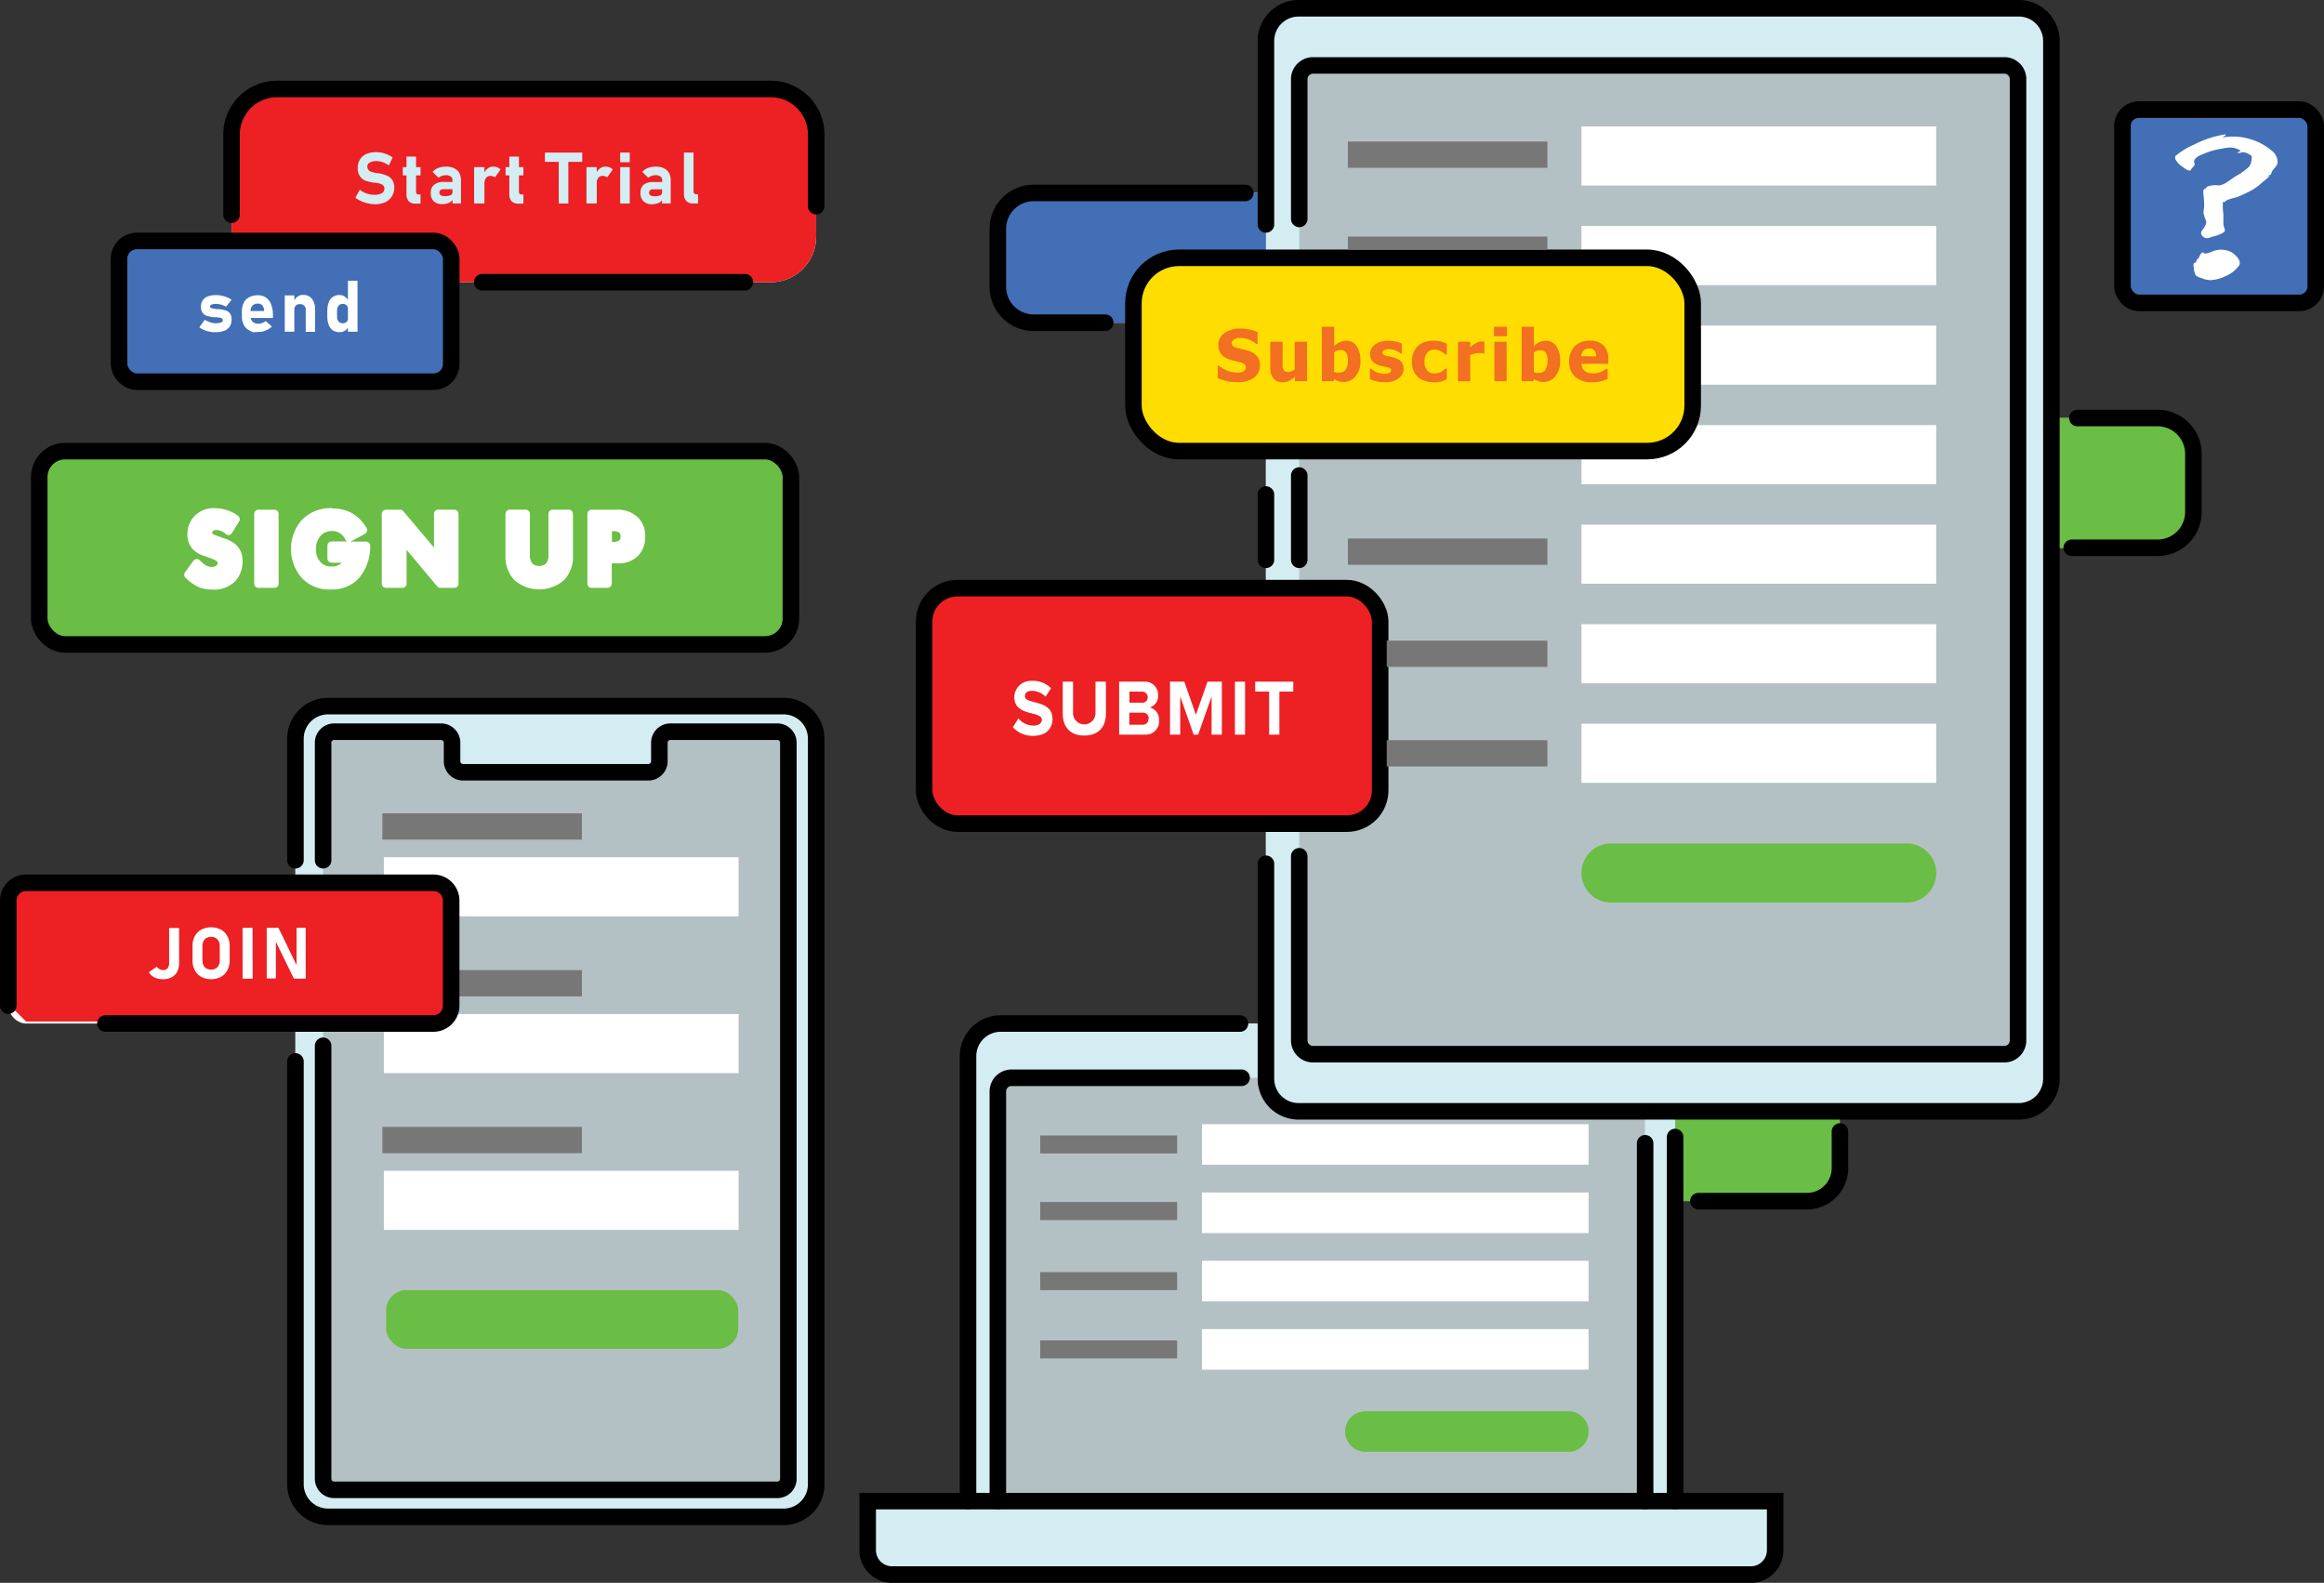 <svg xmlns="http://www.w3.org/2000/svg" viewBox="0 0 421.55 287.13"><rect x="0" y="0" width="421.55" height="287.13" fill="#333333" stroke="none"/><defs><style>.cls-1{fill:#fff;}.cls-2{fill:#d3edf3;}.cls-3{fill:#b4c1c4;}.cls-4{fill:#6abd45;}.cls-5{fill:#426fb6;}.cls-6{fill:#ed2024;}.cls-7{fill:#787778;}.cls-8,.cls-9{fill:none;stroke:#000;stroke-miterlimit:10;stroke-width:3px;}.cls-8{stroke-linecap:round;}.cls-10{fill:#fd0;}.cls-11{fill:#f36f21;}</style></defs><title>illi-3b</title><g id="Layer_2" data-name="Layer 2"><g id="Layer_1-2" data-name="Layer 1"><g id="Layer_2-2" data-name="Layer 2-2"><rect class="cls-1" x="181.03" y="35" width="89.79" height="23.54" rx="6.51"/><rect class="cls-1" x="308.07" y="75.83" width="89.79" height="23.54" rx="6.51"/><path class="cls-1" d="M333.75,205.26v6.64a6,6,0,0,1-6,6H308.07"/><path class="cls-1" d="M175.59,272.31V191.58a5.92,5.92,0,0,1,5.91-5.91H297.94a5.93,5.93,0,0,1,5.91,5.91v80.73"/><path class="cls-1" d="M181,272.31V198a2.48,2.48,0,0,1,2.47-2.49H295.89a2.48,2.48,0,0,1,2.49,2.49v74.31"/><rect class="cls-1" x="229.63" y="1.5" width="142.47" height="200.11" rx="5.91"/><rect class="cls-1" x="235.67" y="11.87" width="130.38" height="179.35" rx="2.49"/><rect class="cls-1" x="53.59" y="128.05" width="94.47" height="147.11" rx="5.91"/><rect class="cls-1" x="21.59" y="43.71" width="60.26" height="25.53" rx="3.23"/><rect class="cls-1" x="205.59" y="46.77" width="101.45" height="35.06" rx="8.26"/><rect class="cls-1" x="384.99" y="19.88" width="35.06" height="35.06" rx="2.98"/><rect class="cls-1" x="42.01" y="16.14" width="106.04" height="35.06" rx="8.26"/><rect class="cls-1" x="7.12" y="81.84" width="136.34" height="35.06" rx="4.68"/><rect class="cls-1" x="167.63" y="106.69" width="82.72" height="42.72" rx="6.04"/><path class="cls-1" d="M119.63,134.73v3.36a2,2,0,0,1-2,2H84a2,2,0,0,1-2-2v-3.36a2,2,0,0,0-2-2H60.61a2,2,0,0,0-2,2V268.26a2,2,0,0,0,2,2H141a2,2,0,0,0,2-2V134.73a2,2,0,0,0-2-2H121.6A2,2,0,0,0,119.63,134.73Z"/><rect class="cls-1" x="1.5" y="160.14" width="80.34" height="25.53" rx="3.23"/><path class="cls-1" d="M157.39,272.31H322v8.9a4.42,4.42,0,0,1-4.42,4.42H161.81a4.42,4.42,0,0,1-4.42-4.42h0v-8.9Z"/></g><g id="Layer_2_copy_2" data-name="Layer 2 copy 2"><rect class="cls-2" x="53.59" y="128.05" width="94.47" height="147.11" rx="5.91"/><path class="cls-3" d="M119.63,134.73v3.36a2,2,0,0,1-2,2H84a2,2,0,0,1-2-2v-3.36a2,2,0,0,0-2-2H60.61a2,2,0,0,0-2,2V268.26a2,2,0,0,0,2,2H141a2,2,0,0,0,2-2V134.73a2,2,0,0,0-2-2H121.6A2,2,0,0,0,119.63,134.73Z"/><path class="cls-4" d="M333.75,205.26v6.64a6,6,0,0,1-6,6H292.39V192.82h41.36Z"/><path class="cls-2" d="M175.59,272.31V191.58a5.92,5.92,0,0,1,5.91-5.91H297.94a5.93,5.93,0,0,1,5.91,5.91v80.73"/><path class="cls-3" d="M181,272.31V198a2.48,2.48,0,0,1,2.47-2.49H295.89a2.48,2.48,0,0,1,2.49,2.49v74.31"/><rect class="cls-5" x="181.03" y="35" width="89.79" height="23.54" rx="6.51"/><rect class="cls-4" x="308.07" y="75.83" width="89.79" height="23.54" rx="6.51"/><rect class="cls-2" x="229.63" y="1.5" width="142.47" height="200.11" rx="5.91"/><rect class="cls-3" x="235.67" y="11.87" width="130.38" height="179.35" rx="2.49"/><rect class="cls-6" x="42.01" y="16.14" width="106.04" height="35.06" rx="8.26"/><rect class="cls-5" x="21.59" y="43.71" width="60.26" height="25.53" rx="3.23"/><rect class="cls-5" x="384.99" y="19.88" width="35.06" height="35.06" rx="2.98"/><rect class="cls-4" x="7.12" y="81.84" width="136.34" height="35.06" rx="4.68"/><rect class="cls-6" x="167.63" y="106.69" width="82.72" height="42.72" rx="6.04"/><path class="cls-2" d="M157.39,272.31H322v8.9a4.42,4.42,0,0,1-4.42,4.42H161.81a4.42,4.42,0,0,1-4.42-4.42h0v-8.9Z"/></g><g id="Layer_2_copy" data-name="Layer 2 copy"><rect class="cls-1" x="69.63" y="183.95" width="64.35" height="10.72"/><rect class="cls-7" x="69.36" y="175.98" width="36.19" height="4.77"/><rect class="cls-1" x="69.63" y="212.39" width="64.35" height="10.72"/><rect class="cls-7" x="69.36" y="204.42" width="36.19" height="4.77"/><rect class="cls-1" x="69.63" y="155.51" width="64.35" height="10.72"/><path class="cls-6" d="M1.5,182.09V163a3.24,3.24,0,0,1,3.23-3.24H78.61A3.24,3.24,0,0,1,81.84,163v19.06a3.24,3.24,0,0,1-3.23,3.24H4.73"/><rect class="cls-7" x="69.36" y="147.54" width="36.19" height="4.77"/><rect class="cls-1" x="286.86" y="22.94" width="64.35" height="10.72"/><rect class="cls-1" x="286.86" y="41" width="64.35" height="10.72"/><rect class="cls-1" x="286.86" y="59.06" width="64.35" height="10.72"/><rect class="cls-1" x="286.86" y="77.12" width="64.35" height="10.72"/><rect class="cls-1" x="286.86" y="95.17" width="64.35" height="10.72"/><rect class="cls-1" x="286.86" y="113.23" width="64.35" height="10.72"/><rect class="cls-1" x="286.86" y="131.29" width="64.35" height="10.72"/><path class="cls-4" d="M292.22,153h53.63a5.36,5.36,0,0,1,5.36,5.36h0a5.36,5.36,0,0,1-5.36,5.36H292.22a5.36,5.36,0,0,1-5.36-5.36h0A5.36,5.36,0,0,1,292.22,153Z"/><path class="cls-8" d="M200.48,58.54H187.53A6.5,6.5,0,0,1,181,52.07V41.51A6.5,6.5,0,0,1,187.49,35h38.4"/><path class="cls-8" d="M376.82,75.83h14.54a6.5,6.5,0,0,1,6.5,6.5V92.86a6.5,6.5,0,0,1-6.49,6.51H375.8"/><path class="cls-8" d="M333.75,205.26v6.64a6,6,0,0,1-6,6H308.07"/><path class="cls-8" d="M303.85,206.26v66.05"/><path class="cls-8" d="M175.59,272.31V191.58a5.92,5.92,0,0,1,5.91-5.91h43.42"/><path class="cls-8" d="M298.41,207.39v64.92"/><path class="cls-8" d="M181,272.31V198a2.48,2.48,0,0,1,2.47-2.49h41.74"/><line class="cls-8" x1="229.63" y1="101.55" x2="229.63" y2="89.71"/><path class="cls-8" d="M229.63,40.71V7.41a5.93,5.93,0,0,1,5.91-5.91H366.18a5.92,5.92,0,0,1,5.92,5.91V195.69a5.92,5.92,0,0,1-5.91,5.91H235.54a5.92,5.92,0,0,1-5.91-5.91h0v-39"/><line class="cls-8" x1="235.67" y1="101.55" x2="235.67" y2="86.26"/><path class="cls-8" d="M235.67,39.71V14.37a2.5,2.5,0,0,1,2.49-2.5h125.4a2.48,2.48,0,0,1,2.49,2.49h0V188.73a2.48,2.48,0,0,1-2.48,2.5H238.16a2.5,2.5,0,0,1-2.49-2.5v-33.4"/><path class="cls-8" d="M53.59,156.05V134a5.92,5.92,0,0,1,5.91-5.91h82.64a5.92,5.92,0,0,1,5.91,5.91h0V269.24a5.92,5.92,0,0,1-5.9,5.92H59.5a5.92,5.92,0,0,1-5.91-5.91h0v-76.7"/><rect class="cls-9" x="21.59" y="43.71" width="60.26" height="25.53" rx="3.23"/><rect class="cls-9" x="384.99" y="19.88" width="35.06" height="35.06" rx="2.98"/><line class="cls-8" x1="135.12" y1="51.2" x2="87.46" y2="51.2"/><path class="cls-8" d="M42,38.94V24.39a8.25,8.25,0,0,1,8.25-8.25H139.8a8.25,8.25,0,0,1,8.25,8.25v13"/><rect class="cls-9" x="7.12" y="81.84" width="136.34" height="35.06" rx="4.68"/><rect class="cls-9" x="167.63" y="106.69" width="82.72" height="42.72" rx="6.04"/><path class="cls-8" d="M58.61,189.71v78.55a2,2,0,0,0,2,2H141a2,2,0,0,0,2-2V134.73a2,2,0,0,0-2-2H121.6a2,2,0,0,0-2,2v3.36a2,2,0,0,1-2,2H84a2,2,0,0,1-2-2v-3.36a2,2,0,0,0-2-2H60.61a2,2,0,0,0-2,2v21.32"/><path class="cls-8" d="M1.5,182.43V163.37a3.23,3.23,0,0,1,3.23-3.23H78.61a3.23,3.23,0,0,1,3.23,3.23v19.06a3.24,3.24,0,0,1-3.23,3.24H19.12"/><path class="cls-9" d="M157.39,272.31H322v8.9a4.42,4.42,0,0,1-4.42,4.42H161.81a4.42,4.42,0,0,1-4.42-4.42h0v-8.9Z"/><path class="cls-1" d="M28,177.3a2.49,2.49,0,0,1-1-.93l1.42-1a1.57,1.57,0,0,0,1.22.61,1,1,0,0,0,.77-.35,1.61,1.61,0,0,0,.27-1v-6.29h1.81v6.29a3.7,3.7,0,0,1-.35,1.64,2.3,2.3,0,0,1-1,1,3.27,3.27,0,0,1-1.6.36A3.42,3.42,0,0,1,28,177.3Z"/><path class="cls-1" d="M36.52,177.21a2.9,2.9,0,0,1-1.18-1.2,3.68,3.68,0,0,1-.42-1.78v-2.62a3.68,3.68,0,0,1,.42-1.78,2.9,2.9,0,0,1,1.18-1.2,3.94,3.94,0,0,1,3.54,0,2.9,2.9,0,0,1,1.18,1.2,3.68,3.68,0,0,1,.42,1.78v2.62a3.68,3.68,0,0,1-.42,1.78,2.9,2.9,0,0,1-1.18,1.2A3.94,3.94,0,0,1,36.52,177.21Zm2.59-1.52a1.32,1.32,0,0,0,.55-.57,1.77,1.77,0,0,0,.2-.85v-2.7a1.77,1.77,0,0,0-.2-.85,1.32,1.32,0,0,0-.55-.57,1.56,1.56,0,0,0-.82-.2,1.85,1.85,0,0,0-.83.2,1.32,1.32,0,0,0-.55.57,1.92,1.92,0,0,0-.19.85v2.7a1.92,1.92,0,0,0,.19.85,1.32,1.32,0,0,0,.55.57,1.85,1.85,0,0,0,.83.2A1.56,1.56,0,0,0,39.11,175.69Z"/><path class="cls-1" d="M45.83,177.54H44v-9.23h1.81Z"/><path class="cls-1" d="M48.38,168.31h2.13l3.43,7.07-.15.16v-7.23h1.66v9.22H53.31l-3.42-7,.15-.17v7.13H48.38Z"/><path class="cls-1" d="M38.57,60.27l-.56-.1a5,5,0,0,1-1-.31,3.48,3.48,0,0,1-.86-.49l1-1.37a4.15,4.15,0,0,0,1,.47,3.09,3.09,0,0,0,1,.17,2.72,2.72,0,0,0,.94-.14c.23-.09.34-.22.34-.38a.39.39,0,0,0-.15-.33.82.82,0,0,0-.37-.16c-.21,0-.42-.07-.64-.09H38.7a8,8,0,0,1-1.18-.24,1.48,1.48,0,0,1-.75-.53,1.84,1.84,0,0,1-.31-1.16,1.86,1.86,0,0,1,1.24-1.84,4,4,0,0,1,1.46-.24,4.78,4.78,0,0,1,1,.1,4.4,4.4,0,0,1,1,.29,4.66,4.66,0,0,1,.85.46l-1,1.26a4.42,4.42,0,0,0-.9-.38,3.91,3.91,0,0,0-.9-.13,2.27,2.27,0,0,0-.82.12c-.2.08-.29.19-.29.34a.28.28,0,0,0,.15.25,1.07,1.07,0,0,0,.39.14c.15,0,.38.06.68.09h.34a7.63,7.63,0,0,1,1.25.23,1.62,1.62,0,0,1,.82.56A1.93,1.93,0,0,1,42,58.1,2,2,0,0,1,40.69,60a4.2,4.2,0,0,1-1.53.25Z"/><path class="cls-1" d="M45.9,60.27l-.68-.34a2.3,2.3,0,0,1-1-1,3.56,3.56,0,0,1-.35-1.6v-.74a3.68,3.68,0,0,1,.34-1.67,2.3,2.3,0,0,1,1-1,3.15,3.15,0,0,1,1.57-.36,2.51,2.51,0,0,1,1.48.43,2.57,2.57,0,0,1,.93,1.25,5.45,5.45,0,0,1,.32,2v.44H45V56.42h2.92v-.15a1.53,1.53,0,0,0-.36-.88,1,1,0,0,0-.77-.31,1.28,1.28,0,0,0-1,.37,1.47,1.47,0,0,0-.34,1.06v.84a1.41,1.41,0,0,0,.37,1,1.47,1.47,0,0,0,1.06.37,1.8,1.8,0,0,0,.69-.13,2.16,2.16,0,0,0,.63-.35l1.13,1a3.87,3.87,0,0,1-1.15.73,3.38,3.38,0,0,1-1.3.25Z"/><path class="cls-1" d="M51.65,53.59h1.74v6.59H51.65Zm3.81,2.6a1,1,0,0,0-.28-.75,1.05,1.05,0,0,0-.78-.27,1,1,0,0,0-.75.27,1,1,0,0,0-.26.76l-.14-1.46a2.36,2.36,0,0,1,.72-.93,1.63,1.63,0,0,1,1-.31,1.91,1.91,0,0,1,1.61.7,3,3,0,0,1,.57,2v4H55.46Z"/><path class="cls-1" d="M60.39,59.94a2.15,2.15,0,0,1-.76-1,4.23,4.23,0,0,1-.26-1.54v-1a4.32,4.32,0,0,1,.26-1.55,1.95,1.95,0,0,1,1.95-1.33,1.63,1.63,0,0,1,1,.31,2.17,2.17,0,0,1,.7.89l-.14,1.46a1.24,1.24,0,0,0-.11-.57.82.82,0,0,0-.33-.36,1.21,1.21,0,0,0-.53-.12.93.93,0,0,0-.76.33,1.42,1.42,0,0,0-.27.94v1a1.39,1.39,0,0,0,.27.92,1,1,0,0,0,.76.32,1.21,1.21,0,0,0,.53-.12.8.8,0,0,0,.33-.35,1.15,1.15,0,0,0,.11-.55l.09,1.5a1.63,1.63,0,0,1-1.62,1.13A2.1,2.1,0,0,1,60.39,59.94Zm2.72-9h1.74v9.23H63.11Z"/><path class="cls-2" d="M67.28,37l-.64-.14a4.81,4.81,0,0,1-1.18-.39,4.87,4.87,0,0,1-1-.61l.81-1.44a3.91,3.91,0,0,0,1.23.68,4.39,4.39,0,0,0,1.44.23,2.62,2.62,0,0,0,1.32-.28,1,1,0,0,0,.47-.82h0a.79.79,0,0,0-.21-.58,1.27,1.27,0,0,0-.55-.32,6.25,6.25,0,0,0-.86-.18h-.25a9.09,9.09,0,0,1-1.54-.37,2.17,2.17,0,0,1-1-.77,2.38,2.38,0,0,1-.43-1.55h0a2.92,2.92,0,0,1,.4-1.53,2.62,2.62,0,0,1,1.16-1,4.62,4.62,0,0,1,1.84-.33,4.79,4.79,0,0,1,1,.11,5.86,5.86,0,0,1,1,.33,6.61,6.61,0,0,1,.94.52L70.53,30a4.51,4.51,0,0,0-1.11-.58,3.57,3.57,0,0,0-1.12-.2,2.48,2.48,0,0,0-1.23.26.82.82,0,0,0-.44.74h0a.87.87,0,0,0,.23.63,1.25,1.25,0,0,0,.56.34c.33.09.66.17,1,.23h.25a7.39,7.39,0,0,1,1.46.42,2.26,2.26,0,0,1,1,.78,2.51,2.51,0,0,1,.39,1.49h0A2.67,2.67,0,0,1,71,35.72a2.6,2.6,0,0,1-1.2,1,4.94,4.94,0,0,1-1.9.33Z"/><path class="cls-2" d="M73.06,30.32h3.22v1.49H73.06Zm1.08,6.18a1.86,1.86,0,0,1-.41-1.3V28.41h1.74v6.36a.69.69,0,0,0,.1.37.31.31,0,0,0,.28.13h.43v1.67H75.4A1.64,1.64,0,0,1,74.14,36.5Z"/><path class="cls-2" d="M78.66,36.5a2,2,0,0,1-.52-1.5,1.82,1.82,0,0,1,.58-1.47A2.77,2.77,0,0,1,80.48,33h1.65l.09,1.32H80.49a.88.88,0,0,0-.59.16.57.57,0,0,0-.2.47.54.54,0,0,0,.25.48,1.49,1.49,0,0,0,.75.15,2.82,2.82,0,0,0,1-.15.54.54,0,0,0,.34-.5l.13,1a.83.83,0,0,1-.33.6,1.77,1.77,0,0,1-.72.37,3.2,3.2,0,0,1-.92.13A2.18,2.18,0,0,1,78.66,36.5Zm3.42-3.76a.84.84,0,0,0-.31-.71,1.32,1.32,0,0,0-.86-.25,2.28,2.28,0,0,0-.73.12,2.19,2.19,0,0,0-.64.34l-1.08-1.06a2.59,2.59,0,0,1,1-.7,3.88,3.88,0,0,1,1.43-.25,3.27,3.27,0,0,1,1.48.29,2.14,2.14,0,0,1,.93.83,2.69,2.69,0,0,1,.32,1.33v4.23H82.08Z"/><path class="cls-2" d="M86,30.32h1.87v6.59H86ZM89.42,32a1.23,1.23,0,0,0-.42-.1,1,1,0,0,0-.81.34,1.41,1.41,0,0,0-.29.95l-.13-1.72a2.23,2.23,0,0,1,.7-.91,1.56,1.56,0,0,1,1-.33,2.1,2.1,0,0,1,.74.13,1.62,1.62,0,0,1,.59.38l-1,1.42A.76.76,0,0,0,89.42,32Z"/><path class="cls-2" d="M91.71,30.32h3.23v1.49H91.71Zm1.08,6.18a1.9,1.9,0,0,1-.4-1.3V28.41h1.74v6.36a.61.61,0,0,0,.1.37.31.31,0,0,0,.28.13h.43v1.67h-.88A1.65,1.65,0,0,1,92.79,36.5Z"/><path class="cls-2" d="M98.84,27.68h6.77v1.68H98.84Zm2.51.76h1.74v8.47h-1.74Z"/><path class="cls-2" d="M106.38,30.32h1.87v6.59h-1.87Zm3.4,1.65a1.25,1.25,0,0,0-.43-.07,1,1,0,0,0-.81.34,1.41,1.41,0,0,0-.29.95l-.13-1.72a2.23,2.23,0,0,1,.7-.91,1.56,1.56,0,0,1,1-.33,2.1,2.1,0,0,1,.74.13,1.62,1.62,0,0,1,.59.38l-1,1.42a.73.73,0,0,0-.37-.16Z"/><path class="cls-2" d="M112.49,27.68h1.74v1.74h-1.74Zm0,2.64h1.74v6.59h-1.74Z"/><path class="cls-2" d="M116.7,36.5a2,2,0,0,1-.52-1.53,1.82,1.82,0,0,1,.58-1.47,2.69,2.69,0,0,1,1.76-.48h1.66l.08,1.32h-1.73a.88.88,0,0,0-.59.16.57.57,0,0,0-.2.47.54.54,0,0,0,.25.48,1.49,1.49,0,0,0,.75.15,2.82,2.82,0,0,0,1-.15.54.54,0,0,0,.34-.5l.13,1a.83.83,0,0,1-.33.6,1.77,1.77,0,0,1-.72.37,3.2,3.2,0,0,1-.92.13A2.17,2.17,0,0,1,116.7,36.5Zm3.42-3.76a.84.84,0,0,0-.31-.71,1.32,1.32,0,0,0-.86-.25,2.28,2.28,0,0,0-.73.12,2.19,2.19,0,0,0-.64.34l-1.08-1.06a2.59,2.59,0,0,1,1-.7,3.94,3.94,0,0,1,1.44-.25,3.22,3.22,0,0,1,1.47.29,2.14,2.14,0,0,1,.93.83,2.69,2.69,0,0,1,.32,1.33v4.23h-1.58Z"/><path class="cls-2" d="M125.8,34.74a.47.47,0,0,0,.14.37.56.56,0,0,0,.39.13h.29v1.67h-.89a1.62,1.62,0,0,1-1.23-.45,1.8,1.8,0,0,1-.44-1.29V27.68h1.74Z"/><rect class="cls-10" x="205.59" y="48.15" width="101.45" height="35.06" rx="8.26"/><rect class="cls-9" x="205.59" y="46.77" width="101.45" height="35.06" rx="8.26"/><rect class="cls-7" x="244.49" y="25.67" width="36.19" height="4.77"/><rect class="cls-7" x="244.49" y="42.92" width="36.19" height="2.38"/><rect class="cls-7" x="244.49" y="97.69" width="36.19" height="4.77"/><rect class="cls-7" x="251.54" y="116.21" width="29.14" height="4.77"/><rect class="cls-7" x="251.54" y="134.27" width="29.14" height="4.77"/><rect class="cls-1" x="218.03" y="216.32" width="70.12" height="7.36"/><rect class="cls-1" x="218.03" y="228.71" width="70.12" height="7.36"/><rect class="cls-1" x="218.03" y="203.93" width="70.12" height="7.36"/><rect class="cls-1" x="218.03" y="241.1" width="70.12" height="7.36"/><path class="cls-4" d="M247.68,256h36.8a3.68,3.68,0,0,1,3.68,3.68h0a3.68,3.68,0,0,1-3.68,3.68h-36.8A3.68,3.68,0,0,1,244,259.7h0A3.68,3.68,0,0,1,247.68,256Z"/><rect class="cls-7" x="188.68" y="218.05" width="24.84" height="3.27"/><rect class="cls-7" x="188.68" y="205.97" width="24.84" height="3.27"/><rect class="cls-7" x="188.68" y="230.76" width="24.84" height="3.27"/><rect class="cls-7" x="188.68" y="243.15" width="24.84" height="3.27"/><rect class="cls-4" x="70.04" y="234.03" width="63.87" height="10.64" rx="3.68"/></g><g id="Layer_5" data-name="Layer 5"><path class="cls-1" d="M38.56,106.55a5.63,5.63,0,0,1-2.67-.58,8.18,8.18,0,0,1-2-1.45.38.38,0,0,1,0-.49l1.52-2.09a.36.36,0,0,1,.27-.15h0a.39.39,0,0,1,.27.11,7.93,7.93,0,0,0,1.1.91,2.65,2.65,0,0,0,1.4.4,1.65,1.65,0,0,0,1.09-.34,1,1,0,0,0,.33-.75.72.72,0,0,0-.31-.62,5.54,5.54,0,0,0-1.35-.63l-1.06-.37a4.69,4.69,0,0,1-1.91-1.1,3.41,3.41,0,0,1-.86-2.46,4.23,4.23,0,0,1,1.2-3.11A4.4,4.4,0,0,1,39,92.55a6.57,6.57,0,0,1,4,1.33.38.38,0,0,1,.1.5l-1.31,2.13a.38.38,0,0,1-.27.17h-.05a.39.39,0,0,1-.25-.1,2.82,2.82,0,0,0-1.88-.82,1.23,1.23,0,0,0-1,.32.77.77,0,0,0-.22.54.5.5,0,0,0,.16.43,2.87,2.87,0,0,0,1,.47l1.44.54a5.32,5.32,0,0,1,1.85,1,3.55,3.55,0,0,1,1,2.62,5,5,0,0,1-1.23,3.4A5.14,5.14,0,0,1,38.56,106.55Z"/><path class="cls-1" d="M39,92.93a6.14,6.14,0,0,1,3.76,1.25l-1.31,2.13a3.11,3.11,0,0,0-2.13-.91,1.57,1.57,0,0,0-1.23.44,1.11,1.11,0,0,0-.33.79.9.9,0,0,0,.29.71,5.09,5.09,0,0,0,1.59.72l1,.36a4.84,4.84,0,0,1,1.73,1,3.17,3.17,0,0,1,.93,2.35,4.53,4.53,0,0,1-1.12,3.14,4.9,4.9,0,0,1-3.59,1.29,5.3,5.3,0,0,1-2.51-.53,8.14,8.14,0,0,1-1.86-1.39l1.52-2.09a7.52,7.52,0,0,0,1.18,1,3,3,0,0,0,1.59.46,2,2,0,0,0,1.33-.44,1.33,1.33,0,0,0,.46-1,1.12,1.12,0,0,0-.44-.91,6.27,6.27,0,0,0-1.48-.7l-1-.36a4.33,4.33,0,0,1-1.77-1,3.12,3.12,0,0,1-.76-2.2A3.88,3.88,0,0,1,36,94.19a4.12,4.12,0,0,1,3-1.26m0-.75a4.87,4.87,0,0,0-3.67,1.38A4.68,4.68,0,0,0,34,96.94a3.8,3.8,0,0,0,1,2.72,4.86,4.86,0,0,0,2.06,1.19l1,.37a5.79,5.79,0,0,1,1.24.57.37.37,0,0,1,.17.33.58.58,0,0,1-.19.46,1.38,1.38,0,0,1-.85.26,2.21,2.21,0,0,1-1.2-.35,6.78,6.78,0,0,1-1-.86.75.75,0,0,0-.53-.22h-.06a.76.76,0,0,0-.55.31l-1.52,2.09a.76.76,0,0,0,.08,1,8.83,8.83,0,0,0,2.06,1.53,6.06,6.06,0,0,0,2.84.61,5.45,5.45,0,0,0,4.13-1.52A5.37,5.37,0,0,0,44,101.74a3.92,3.92,0,0,0-1.16-2.9,5.8,5.8,0,0,0-2-1.12l-1-.36-.49-.18a3.2,3.2,0,0,1-.86-.39v-.16a.35.35,0,0,1,.1-.26.91.91,0,0,1,.71-.22,2.45,2.45,0,0,1,1.63.72.78.78,0,0,0,.5.19h.1a.77.77,0,0,0,.54-.35l1.31-2.12a.76.76,0,0,0-.19-1A6.94,6.94,0,0,0,39,92.19Z"/><path class="cls-1" d="M46.86,92.84h2.93a.38.38,0,0,1,.37.37h0v12.67a.38.38,0,0,1-.37.38H46.86a.39.39,0,0,1-.37-.37V93.21a.38.38,0,0,1,.37-.37Z"/><path class="cls-1" d="M49.79,93.21v12.68H46.86V93.21h2.93m0-.75H46.86a.77.77,0,0,0-.75.75v12.68a.77.77,0,0,0,.75.75h2.93a.77.77,0,0,0,.75-.75V93.21A.77.77,0,0,0,49.79,92.46Z"/><path class="cls-1" d="M60,106.55a6.33,6.33,0,0,1-4.9-1.88,7.59,7.59,0,0,1,0-10.16,7,7,0,0,1,5.25-2,6.65,6.65,0,0,1,3.76,1A7.46,7.46,0,0,1,66.19,96a.37.37,0,0,1,0,.29.35.35,0,0,1-.18.23l-2.64,1.42a.54.54,0,0,1-.18,0h-.11a.35.35,0,0,1-.22-.19,3.62,3.62,0,0,0-1-1.23A2.86,2.86,0,0,0,60.14,96a3.12,3.12,0,0,0-2.35.91,4,4,0,0,0-1,2.75,3.6,3.6,0,0,0,1,2.64,3,3,0,0,0,2.3.88,2.85,2.85,0,0,0,1.95-.6,2.36,2.36,0,0,0,.63-.84H60.14a.39.39,0,0,1-.37-.37V99a.38.38,0,0,1,.37-.37h6.29a.38.38,0,0,1,.38.36h0v.13a8.64,8.64,0,0,1-2.06,5.6A6.2,6.2,0,0,1,60,106.55Z"/><path class="cls-1" d="M60.26,92.93a6.34,6.34,0,0,1,3.55.95,6.88,6.88,0,0,1,2,2.26l-2.64,1.42a4,4,0,0,0-1.12-1.36,3.2,3.2,0,0,0-1.94-.61,3.45,3.45,0,0,0-2.62,1,4.4,4.4,0,0,0-1.08,3,4,4,0,0,0,1.06,2.9,3.34,3.34,0,0,0,2.57,1,3.24,3.24,0,0,0,2.2-.68,2.89,2.89,0,0,0,.91-1.5h-3V99h6.29v.13a8.26,8.26,0,0,1-2,5.34,5.82,5.82,0,0,1-4.43,1.7,6,6,0,0,1-4.63-1.77,6.69,6.69,0,0,1-1.86-4.82,6.79,6.79,0,0,1,1.82-4.81,6.54,6.54,0,0,1,5-1.84m0-.75a7.27,7.27,0,0,0-5.52,2.07,8,8,0,0,0,0,10.68,6.76,6.76,0,0,0,5.17,2A6.58,6.58,0,0,0,65,105a8.88,8.88,0,0,0,2.16-5.86V99a.76.76,0,0,0-.75-.75H63.59l2.63-1.42a.75.75,0,0,0,.29-1,7.61,7.61,0,0,0-2.28-2.51,7,7,0,0,0-4-1.08Zm-.17,10.58a2.59,2.59,0,0,1-2-.76,3.24,3.24,0,0,1-.85-2.38,3.61,3.61,0,0,1,.88-2.49,2.67,2.67,0,0,1,2.07-.79,2.51,2.51,0,0,1,1.5.46,3.07,3.07,0,0,1,.89,1.1.74.74,0,0,0,.31.32H60.14a.77.77,0,0,0-.75.75v2.36a.77.77,0,0,0,.75.75H62l-.17.16a2.51,2.51,0,0,1-1.73.52Z"/><path class="cls-1" d="M79.85,106.26a.39.39,0,0,1-.29-.13l-6.22-7.42v7.18a.38.38,0,0,1-.37.37H70a.39.39,0,0,1-.37-.37V93.21a.39.39,0,0,1,.37-.37h2.55a.39.39,0,0,1,.29.13l6.21,7.38V93.21a.38.38,0,0,1,.38-.37h2.92a.38.38,0,0,1,.38.37v12.68a.38.38,0,0,1-.38.37Z"/><path class="cls-1" d="M82.39,93.21v12.68H79.85L73,97.68v8.21H70V93.21h2.55l6.88,8.17V93.21h2.92m0-.75H79.47a.76.76,0,0,0-.75.75v6.12l-5.56-6.6a.74.74,0,0,0-.57-.27H70a.77.77,0,0,0-.75.75v12.68a.77.77,0,0,0,.75.75h3a.77.77,0,0,0,.75-.75V99.74l5.55,6.63a.76.76,0,0,0,.58.27h2.54a.76.76,0,0,0,.75-.75V93.21a.76.76,0,0,0-.75-.75Z"/><path class="cls-1" d="M97.8,106.55A5.47,5.47,0,0,1,93.58,105a5.79,5.79,0,0,1-1.51-4.27V93.22a.39.39,0,0,1,.37-.37h2.93a.38.38,0,0,1,.38.37v7.43a2.67,2.67,0,0,0,.55,1.87,2,2,0,0,0,1.5.55,1.92,1.92,0,0,0,1.49-.55,2.64,2.64,0,0,0,.57-1.87V93.22a.39.39,0,0,1,.37-.37h2.93a.38.38,0,0,1,.37.37h0v7.51A5.79,5.79,0,0,1,102,105,5.45,5.45,0,0,1,97.8,106.55Z"/><path class="cls-1" d="M103.16,93.21v7.51a5.36,5.36,0,0,1-1.41,4,6.14,6.14,0,0,1-7.9,0,5.45,5.45,0,0,1-1.41-4V93.21h2.93v7.43a3,3,0,0,0,.66,2.13,2.7,2.7,0,0,0,3.54,0,3,3,0,0,0,.66-2.13V93.21h2.93m0-.75h-2.93a.77.77,0,0,0-.75.75v7.43a2.32,2.32,0,0,1-.45,1.61,2,2,0,0,1-2.45,0,2.34,2.34,0,0,1-.46-1.62V93.2a.77.77,0,0,0-.75-.75H92.44a.77.77,0,0,0-.75.75v7.51a6.15,6.15,0,0,0,1.62,4.53,6.87,6.87,0,0,0,9,0,6.15,6.15,0,0,0,1.62-4.53V93.2a.77.77,0,0,0-.75-.75Z"/><path class="cls-1" d="M107.36,106.26a.38.38,0,0,1-.38-.37V93.21a.38.38,0,0,1,.38-.37h4.46A5.15,5.15,0,0,1,115.4,94a4.19,4.19,0,0,1,1.36,3.36,4.5,4.5,0,0,1-1.19,3.24,4.7,4.7,0,0,1-3.5,1.23h-1.41v4.08a.38.38,0,0,1-.38.37Zm4-7.59a1.85,1.85,0,0,0,1.32-.37,1.36,1.36,0,0,0,.36-1,1.29,1.29,0,0,0-.36-1,1.94,1.94,0,0,0-1.38-.38h-.61v2.69Z"/><path class="cls-1" d="M111.82,93.21a4.79,4.79,0,0,1,3.33,1.05,3.88,3.88,0,0,1,1.23,3.08,4,4,0,0,1-1.08,3,4.36,4.36,0,0,1-3.23,1.12h-1.79v4.45h-2.92V93.21h4.46m-1.54,5.84h1a2.21,2.21,0,0,0,1.58-.48,1.8,1.8,0,0,0,.47-1.25,1.68,1.68,0,0,0-.47-1.24,2.3,2.3,0,0,0-1.64-.47h-1v3.44m1.54-6.59H107.3a.76.76,0,0,0-.75.75v12.68a.76.76,0,0,0,.75.75h2.92a.76.76,0,0,0,.75-.75h0v-3.7h1a5,5,0,0,0,3.77-1.35,4.87,4.87,0,0,0,1.29-3.5,4.55,4.55,0,0,0-1.49-3.64,5.42,5.42,0,0,0-3.82-1.24Zm-.79,3.9h.24a1.76,1.76,0,0,1,1.12.26,1,1,0,0,1,.24.7,1,1,0,0,1-.25.72,1.69,1.69,0,0,1-1,.26H111V96.36Z"/><path class="cls-1" d="M183.72,131.92l1-1.6a3.66,3.66,0,0,0,2.75,1.31c1,0,1.51-.51,1.51-1.07,0-1.67-5-.5-5-4.12a3,3,0,0,1,3.07-2.93h.22a4.55,4.55,0,0,1,3.38,1.34l-1,1.53a3.51,3.51,0,0,0-2.52-1.06c-.78,0-1.22.38-1.22,1,0,1.52,5,.49,5,4.08,0,1.76-1.15,3.08-3.48,3.08A4.76,4.76,0,0,1,183.72,131.92Z"/><path class="cls-1" d="M192.77,129.43v-5.77h1.87v5.71a2,2,0,0,0,4.07,0v-5.71h1.89v5.77c0,2.37-1.28,4-3.92,4S192.77,131.8,192.77,129.43Z"/><path class="cls-1" d="M203,133.27v-9.61h4.56a2.36,2.36,0,0,1,2.5,2.19v.26a2.11,2.11,0,0,1-1.49,2.21,2.25,2.25,0,0,1,1.66,2.34,2.39,2.39,0,0,1-2.18,2.6,1.93,1.93,0,0,1-.34,0Zm5.18-6.8a1,1,0,0,0-1-1h-2.31v2h2.31a.94.94,0,0,0,1-.92v-.08Zm.17,3.91a1,1,0,0,0-.89-1.1h-2.61v2.19h2.39a1,1,0,0,0,1.07-.92.49.49,0,0,0,0-.17Z"/><path class="cls-1" d="M219.77,133.27v-6.93l-2.44,6.93h-.81l-2.44-6.93v6.93h-1.85v-9.61h2.59l2.1,6,2.11-6h2.6v9.61Z"/><path class="cls-1" d="M224,133.27v-9.61h1.84v9.61Z"/><path class="cls-1" d="M230.21,133.27v-7.81h-2.53v-1.8h6.91v1.8h-2.52v7.81Z"/><path class="cls-11" d="M224.32,69.32a7.72,7.72,0,0,1-1.91-.21,10.61,10.61,0,0,1-1.53-.52V66.34h.22a5.43,5.43,0,0,0,1.57.93,4.94,4.94,0,0,0,1.66.32h.54a2,2,0,0,0,.53-.14,1.27,1.27,0,0,0,.42-.31.72.72,0,0,0,.17-.51.68.68,0,0,0-.28-.57,1.64,1.64,0,0,0-.66-.33l-1-.24a8.73,8.73,0,0,1-1-.28,3.2,3.2,0,0,1-1.57-1,2.74,2.74,0,0,1-.48-1.64,2.56,2.56,0,0,1,1.12-2.15,4.7,4.7,0,0,1,2.81-.82,8.63,8.63,0,0,1,1.68.17,7.16,7.16,0,0,1,1.49.47V62.4h-.21a4.9,4.9,0,0,0-1.28-.77,4.21,4.21,0,0,0-1.56-.31,3.43,3.43,0,0,0-.56,0,1.87,1.87,0,0,0-.52.17,1,1,0,0,0-.38.3.66.66,0,0,0-.17.45.7.7,0,0,0,.26.57,2.55,2.55,0,0,0,1,.39l.92.21a7.9,7.9,0,0,1,1,.27,3.28,3.28,0,0,1,1.46,1,2.43,2.43,0,0,1,.48,1.58,2.74,2.74,0,0,1-1.11,2.27A4.8,4.8,0,0,1,224.32,69.32Z"/><path class="cls-11" d="M237.1,69.15h-2.22v-.79a6.44,6.44,0,0,1-1.06.73,2.41,2.41,0,0,1-1.15.25,2.08,2.08,0,0,1-1.66-.67,3,3,0,0,1-.59-2V62h2.23v4.43a1.75,1.75,0,0,0,.14.59.73.73,0,0,0,.31.34,1.24,1.24,0,0,0,.6.12,1.69,1.69,0,0,0,.55-.12,2.85,2.85,0,0,0,.6-.31V62h2.22Z"/><path class="cls-11" d="M246.77,65.48a4.13,4.13,0,0,1-.87,2.75,2.69,2.69,0,0,1-2.14,1.06,2.88,2.88,0,0,1-.92-.13,3.7,3.7,0,0,1-.84-.37l-.1.36h-2.12V59.27H242v3.49a4.9,4.9,0,0,1,1-.68,2.54,2.54,0,0,1,1.18-.26,2.19,2.19,0,0,1,1.92,1A4.7,4.7,0,0,1,246.77,65.48Zm-2.28,0a2.81,2.81,0,0,0-.32-1.53,1.15,1.15,0,0,0-1-.45,2,2,0,0,0-.59.09,2.42,2.42,0,0,0-.58.29v3.58a1.69,1.69,0,0,0,.44.12,3.38,3.38,0,0,0,.45,0,1.43,1.43,0,0,0,1.21-.53,2.72,2.72,0,0,0,.39-1.52Z"/><path class="cls-11" d="M251.14,69.34a5.78,5.78,0,0,1-1.49-.17,5.31,5.31,0,0,1-1.16-.4V66.89h.18l.36.27a3.1,3.1,0,0,0,.57.3,4.5,4.5,0,0,0,.7.25,3.48,3.48,0,0,0,.85.11,2.14,2.14,0,0,0,.83-.15.46.46,0,0,0,.35-.46.45.45,0,0,0-.16-.38,1.84,1.84,0,0,0-.64-.24l-.64-.13a5.78,5.78,0,0,1-.69-.17,2.5,2.5,0,0,1-1.26-.77,2,2,0,0,1-.42-1.34,1.9,1.9,0,0,1,.22-.9,2.59,2.59,0,0,1,.64-.76,3.78,3.78,0,0,1,1.05-.51,4.86,4.86,0,0,1,1.42-.19,6.32,6.32,0,0,1,1.37.15,4.91,4.91,0,0,1,1.06.36v1.8h-.17a2.92,2.92,0,0,0-.37-.24,2.73,2.73,0,0,0-.48-.25,2.39,2.39,0,0,0-.62-.21,2.82,2.82,0,0,0-.71-.09,1.8,1.8,0,0,0-.82.17.5.5,0,0,0-.33.44.47.47,0,0,0,.16.38,2.32,2.32,0,0,0,.72.27l.66.14a4.35,4.35,0,0,1,.71.18,2.39,2.39,0,0,1,1.17.72,2.15,2.15,0,0,1-.51,3,3.54,3.54,0,0,1-1.07.52A5.27,5.27,0,0,1,251.14,69.34Z"/><path class="cls-11" d="M260.13,69.34a5.57,5.57,0,0,1-1.62-.23,3.26,3.26,0,0,1-1.27-.68,3.13,3.13,0,0,1-.83-1.17,4.23,4.23,0,0,1-.3-1.65,4.3,4.3,0,0,1,.32-1.74A3.27,3.27,0,0,1,258.56,62a5.3,5.3,0,0,1,3.87.36V64.3h-.28a3,3,0,0,0-.33-.28,2.36,2.36,0,0,0-.42-.28,2.21,2.21,0,0,0-.55-.23,2.59,2.59,0,0,0-.68-.09,1.63,1.63,0,0,0-1.32.59,2.54,2.54,0,0,0-.46,1.6,2.26,2.26,0,0,0,.5,1.6,1.71,1.71,0,0,0,1.32.53,2.64,2.64,0,0,0,.74-.1,2.14,2.14,0,0,0,.54-.23,3.28,3.28,0,0,0,.38-.27l.28-.26h.28v1.9L262,69a2.21,2.21,0,0,1-.51.18,6,6,0,0,1-.61.14A4.7,4.7,0,0,1,260.13,69.34Z"/><path class="cls-11" d="M269.25,64.12h-.19a1.51,1.51,0,0,0-.37-.07h-.53a2.57,2.57,0,0,0-.73.1q-.39.1-.75.24v4.78h-2.22V62h2.22v1l.42-.35a2.93,2.93,0,0,1,.5-.34,2.34,2.34,0,0,1,.56-.25,1.77,1.77,0,0,1,.6-.11h.48Z"/><path class="cls-11" d="M273.36,61H271V59.27h2.35Zm-.07,8.15h-2.22V62h2.22Z"/><path class="cls-11" d="M283,65.48a4.2,4.2,0,0,1-.86,2.75A2.69,2.69,0,0,1,280,69.29a2.91,2.91,0,0,1-.93-.13,4.47,4.47,0,0,1-.84-.37l-.09.36H276V59.27h2.22v3.49a4.9,4.9,0,0,1,1-.68,2.5,2.5,0,0,1,1.17-.26,2.19,2.19,0,0,1,1.92,1A4.69,4.69,0,0,1,283,65.48Zm-2.27,0A2.73,2.73,0,0,0,280.4,64a1.14,1.14,0,0,0-1-.45,2,2,0,0,0-.6.09,2.62,2.62,0,0,0-.58.29v3.58a1.76,1.76,0,0,0,.45.12,3.38,3.38,0,0,0,.45,0,1.43,1.43,0,0,0,1.2-.53,2.71,2.71,0,0,0,.37-1.52Z"/><path class="cls-11" d="M288.81,69.34a4.52,4.52,0,0,1-3.1-1,3.54,3.54,0,0,1-1.07-2.75,3.86,3.86,0,0,1,1-2.78,3.68,3.68,0,0,1,2.81-1,3.21,3.21,0,0,1,2.46.89,3.56,3.56,0,0,1,.82,2.52V66h-4.86a2,2,0,0,0,.21.83,1.34,1.34,0,0,0,.47.53,1.76,1.76,0,0,0,.66.28,3.84,3.84,0,0,0,.83.09,3.31,3.31,0,0,0,.77-.09,3.37,3.37,0,0,0,.68-.22c.18-.08.35-.17.51-.26l.37-.25h.24v1.84c-.18.07-.35.13-.5.2a4.4,4.4,0,0,1-.62.18,5,5,0,0,1-.75.15A7.26,7.26,0,0,1,288.81,69.34Zm.73-4.68a1.71,1.71,0,0,0-.32-1.07,1.21,1.21,0,0,0-1-.37,1.33,1.33,0,0,0-1,.39,1.67,1.67,0,0,0-.4,1Z"/><g id="Layer_1-2-2" data-name="Layer 1-2"><path class="cls-1" d="M411.79,31.82A8.92,8.92,0,0,1,410.44,33a9.47,9.47,0,0,1-2,1.51c-.82.44-1.67.84-2.54,1.2-.49.2-2.23.45-2.37,1-.38-.31-.29,0-.33.24a11.3,11.3,0,0,0,.1,1.93v1.77c0,.58.55,1.07.08,1.49a6.58,6.58,0,0,1-2,.77c-.67.23-1.23.52-1.79,0-.82-.79.08-1.2.36-1.87.2-.46.33-.61.16-1.1a7.47,7.47,0,0,1-.42-1.29,6.65,6.65,0,0,1,.11-1V36.8c0-.68-.13-1.33-.14-2,0-.32,0-.31.23-.55a1.47,1.47,0,0,0,.31-.11c.07,0,0-.22.09-.25a4.37,4.37,0,0,1,.94-.26,4.82,4.82,0,0,1,1.2,0c1,0,2.3-1.16,3.09-1.65A12.43,12.43,0,0,0,408,30.21a3.06,3.06,0,0,0,.43-1.44c.08-.48-.06-.58-.56-.83a2.35,2.35,0,0,0-.92-.32c-.43,0-.73.23-1.17.06l.68-.32a3.48,3.48,0,0,0-2-.6,12.09,12.09,0,0,0-1.69.25,12.57,12.57,0,0,0-3.28,1,3,3,0,0,0-1.37.88c-.33.5.06.66-.06,1.11a6,6,0,0,0-.75.92c-.41.17-1.19-.5-1.43-.67A3.86,3.86,0,0,1,394.66,29a.74.74,0,0,1-.1-.52c.07-.36.06-.16.31-.39a12.67,12.67,0,0,1,3.06-1.83,18.48,18.48,0,0,1,5.8-1.9c0,.32-.4.34-.57.57A11,11,0,0,1,412,27.27a2.72,2.72,0,0,1,1.14,2.25c-.13.66-.68,1-1,1.54-.11.18-.11.45-.24.59s-.4.05-.63.36Z"/><path class="cls-1" d="M398.3,47.6c.11-.15.09-.31.15-.42s.23-.22.34-.36.22-.46.37-.68.16-.29.31-.32c.34-.09.39.2.42.2a4.57,4.57,0,0,0,1.49-.44,4.18,4.18,0,0,1,3.36.15c.78.52,1.82,1.46,1.46,2.36a5.75,5.75,0,0,1-2.52,2,6.81,6.81,0,0,1-2.8.73,4.56,4.56,0,0,1-1.5-.35,3.18,3.18,0,0,1-1.1-.52,3.59,3.59,0,0,1-.34-1.36C397.87,48.23,397.73,47.69,398.3,47.6Z"/></g></g></g></g></svg>